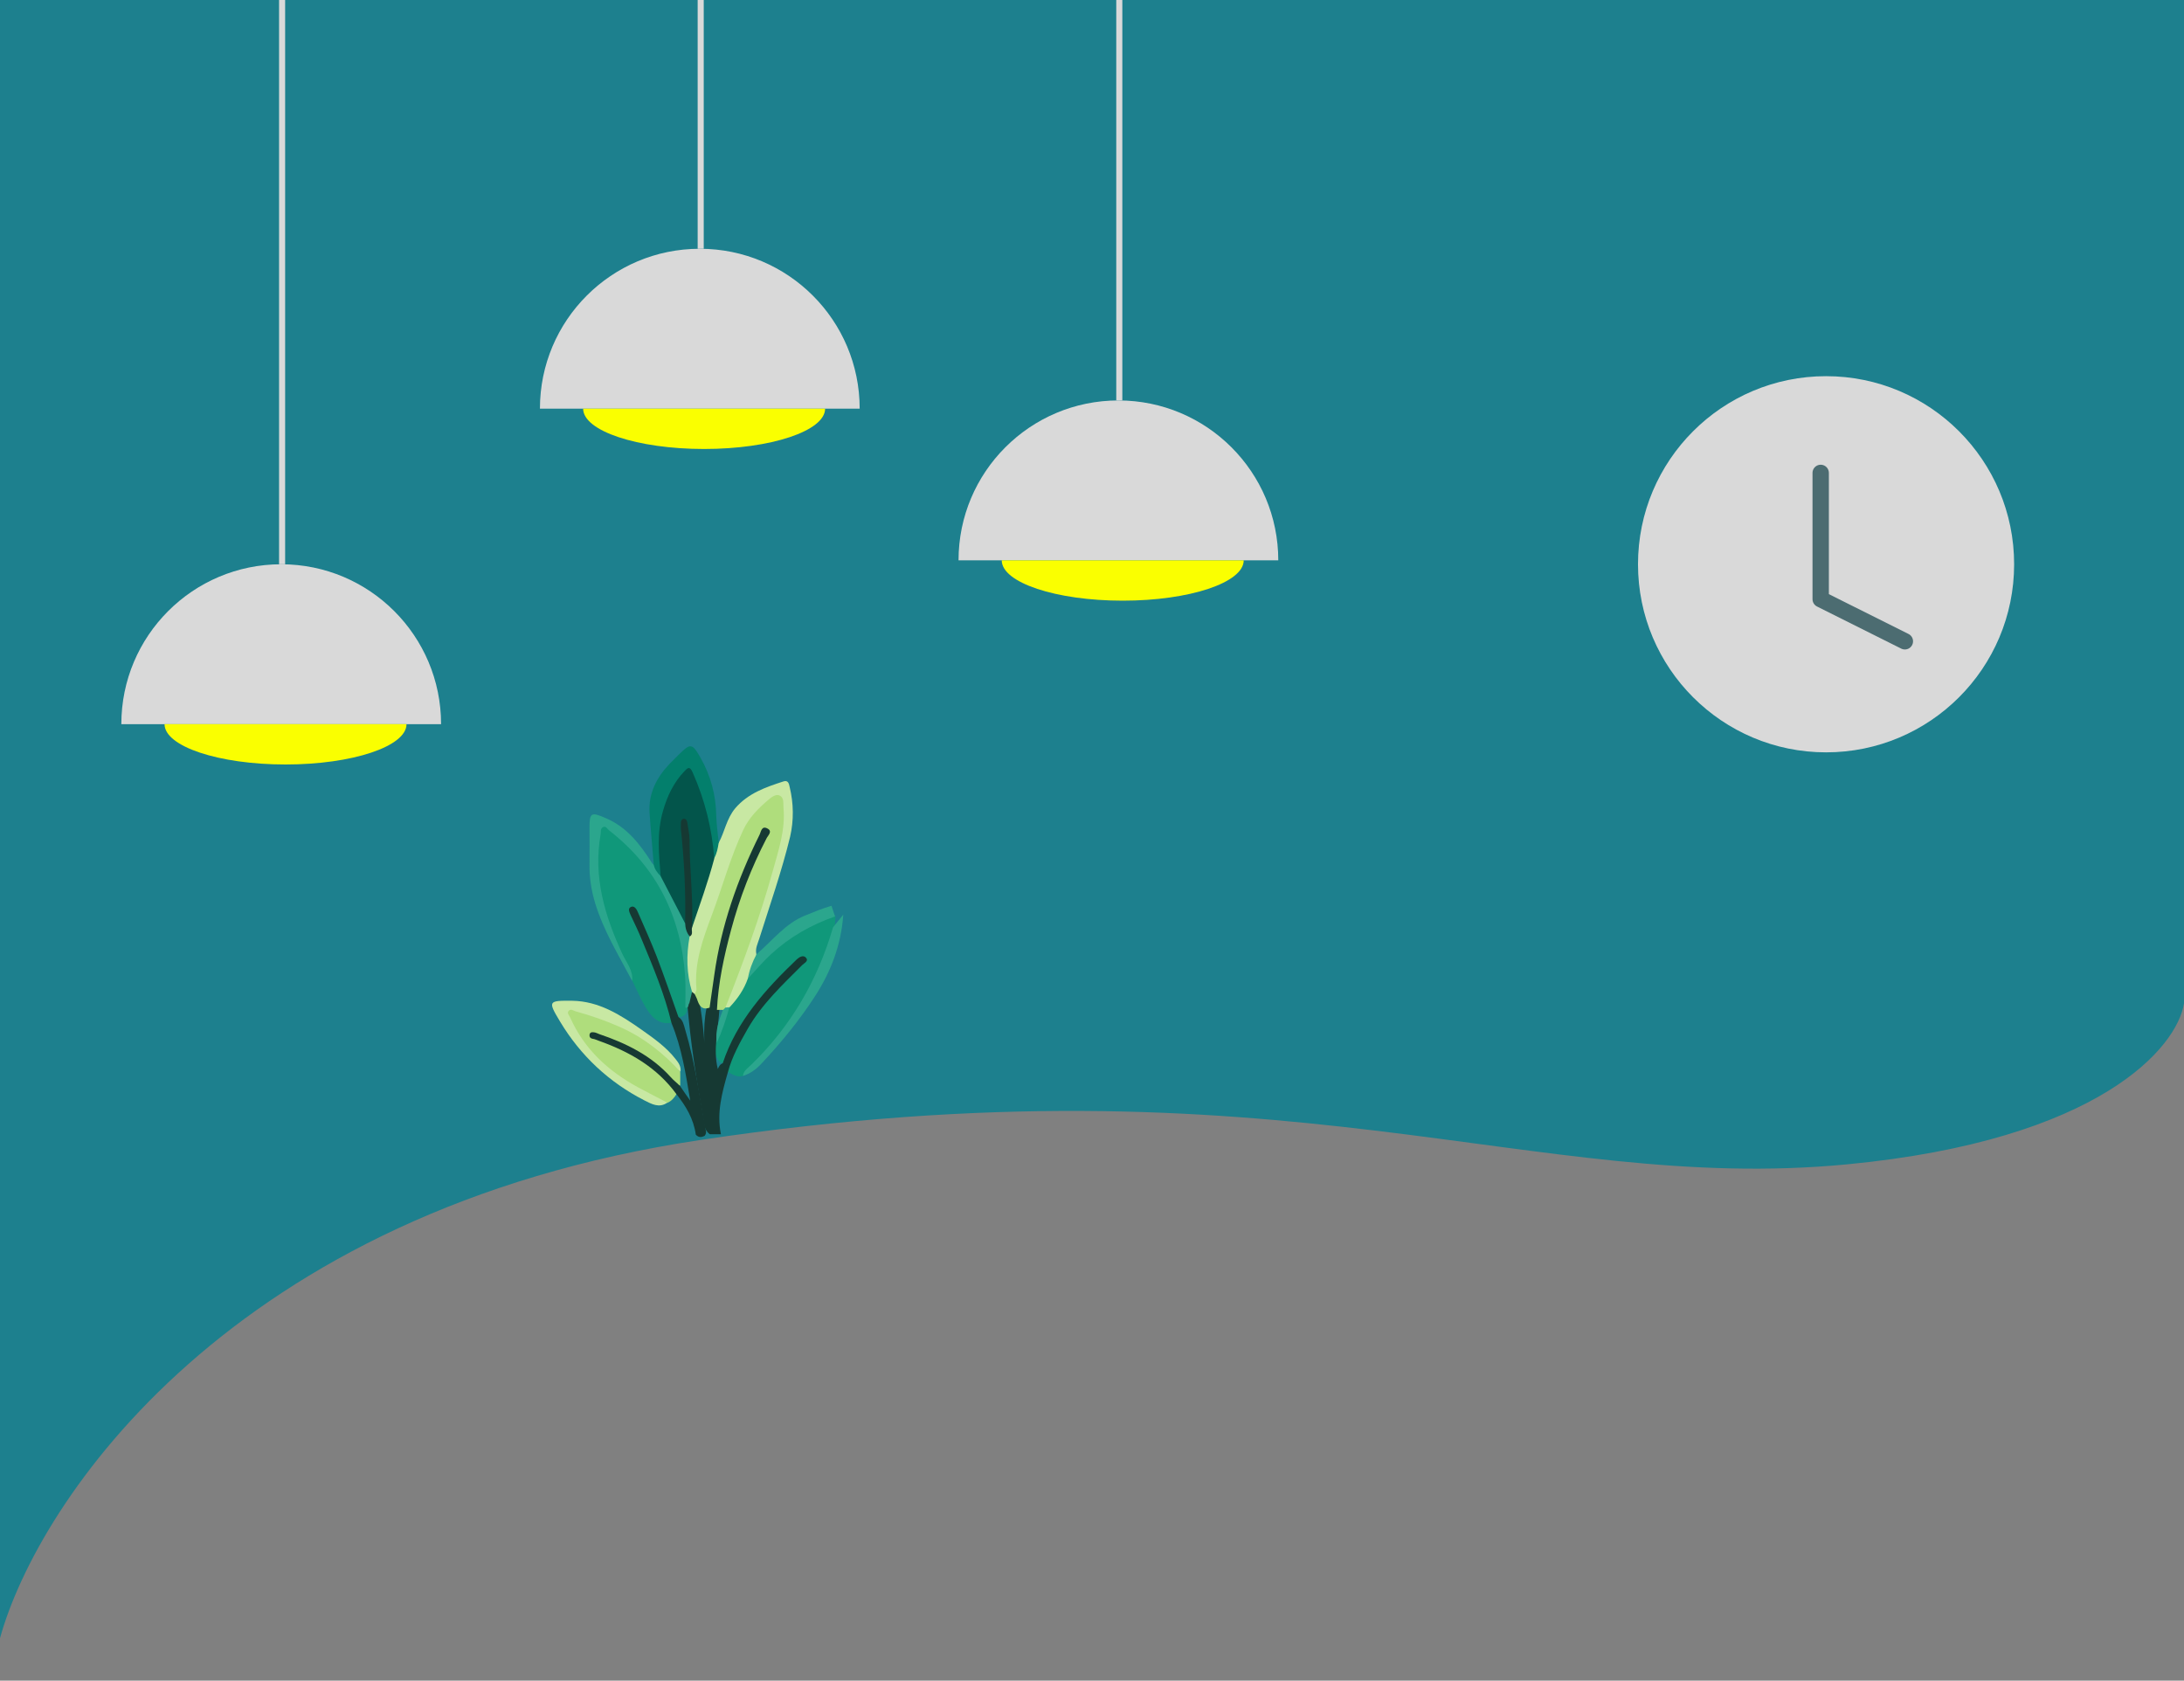 <svg width="360" height="277" viewBox="0 0 360 277" fill="none" xmlns="http://www.w3.org/2000/svg">
<rect x="0" y="0" width="360" height="277" fill="#808080" stroke="none"/>
<g clip-path="url(#clip0_1506_33277)">
<path d="M304.468 191.903C346.213 187.898 358.883 172.546 360 165.37V-133H0V270C6.223 247.472 38.011 199.513 115.372 187.898C212.074 173.38 252.287 196.909 304.468 191.903Z" fill="#1D808E"/>
<circle cx="301" cy="93" r="31" fill="#D9D9D9"/>
<path d="M300.114 77.942V98.757L313.99 105.695" stroke="#4C6C71" stroke-width="2.696" stroke-linecap="round" stroke-linejoin="round"/>
<path d="M46 0H47V93H46V0Z" fill="#D9D9D9"/>
<path d="M46.353 93C31.799 93 20 104.799 20 119.353H72.705C72.705 104.799 60.906 93 46.353 93Z" fill="#D9D9D9"/>
<path d="M47.065 126C36.051 126 27.122 123.024 27.122 119.352H67.007C67.007 123.024 58.078 126 47.065 126Z" fill="#FAFF00"/>
<path d="M115 -52H116V41H115V-52Z" fill="#D9D9D9"/>
<path d="M115.353 41C100.799 41 89 52.799 89 67.353H141.705C141.705 52.799 129.906 41 115.353 41Z" fill="#D9D9D9"/>
<path d="M116.065 74C105.052 74 96.122 71.024 96.122 67.353H136.007C136.007 71.024 127.078 74 116.065 74Z" fill="#FAFF00"/>
<path d="M184 -27H185V66H184V-27Z" fill="#D9D9D9"/>
<path d="M184.353 66C169.799 66 158 77.799 158 92.353H210.705C210.705 77.799 198.906 66 184.353 66Z" fill="#D9D9D9"/>
<path d="M185.065 99C174.052 99 165.122 96.024 165.122 92.353H205.007C205.007 96.024 196.078 99 185.065 99Z" fill="#FAFF00"/>
<path d="M110.77 168.57C108.534 168.973 107.324 167.543 106.371 165.93C105.564 164.574 104.941 163.107 104.244 161.677C103.474 159.038 101.861 156.765 100.835 154.235C98.708 148.956 97.535 143.53 98.525 137.81C98.892 135.647 99.515 135.354 101.238 136.784C107.801 142.21 111.833 149.102 113.117 157.535C113.556 160.394 113.593 163.217 113.337 166.077C113.227 166.92 112.933 167.617 111.907 167.617C110.367 165.564 110.074 162.997 109.12 160.724C107.691 157.315 106.407 153.795 104.684 150.496C105.931 153.832 107.507 157.058 108.68 160.431C109.414 162.484 110.22 164.537 110.807 166.664C110.953 167.287 111.32 167.91 110.77 168.57Z" fill="#10987A"/>
<path d="M137.534 153.612C134.711 162.924 129.798 170.916 122.465 177.332C121.512 177.626 120.742 177.076 119.972 176.672C119.386 176.012 119.899 175.389 120.119 174.803C121.916 170.33 124.409 166.334 127.781 162.851C129.211 161.384 130.678 159.991 131.961 158.378C127.158 162.594 122.942 167.25 120.339 173.189C120.009 173.959 119.899 174.876 118.983 175.242C117.773 174.436 117.809 173.189 117.773 171.943C118.433 169.926 119.093 167.91 119.862 165.967C120.962 164.354 122.172 162.814 122.979 160.981C126.168 156.765 130.201 153.612 135.041 151.485C135.884 151.119 136.91 150.239 137.717 150.972" fill="#10987A"/>
<path d="M123.272 161.274C122.649 163.071 121.586 164.61 120.266 166.003C120.009 166.26 119.752 166.223 119.496 166.04C119.239 165.197 119.642 164.5 119.936 163.767C123.162 155.848 125.765 147.709 127.965 139.46C128.478 137.554 128.698 135.611 128.588 133.668C128.551 133.044 128.808 132.164 128.001 131.908C127.305 131.688 126.792 132.311 126.278 132.751C124.409 134.327 123.015 136.234 122.172 138.507C120.009 144.336 117.883 150.202 116.013 156.141C115.426 157.974 115.17 159.808 115.243 161.751C115.28 162.521 115.536 163.51 114.473 163.987C114.143 163.914 113.923 163.73 113.74 163.437C112.97 160.504 112.64 157.571 113.263 154.565C113.447 154.015 113.557 153.428 113.703 152.842C114.803 149.029 116.123 145.253 117.333 141.477C117.736 140.633 117.589 139.533 118.469 138.91C119.459 137.077 119.752 134.951 121.182 133.228C123.309 130.735 126.205 129.745 129.138 128.791C129.908 128.535 130.054 129.158 130.164 129.708C130.824 132.421 130.861 135.207 130.238 137.92C128.845 143.64 126.902 149.176 125.142 154.748C124.885 155.555 124.482 156.325 124.665 157.205C124.848 158.818 123.895 159.991 123.272 161.274Z" fill="#C8E8A3"/>
<path d="M114.07 163.474C114.216 163.584 114.326 163.694 114.473 163.804C114.876 164.024 115.096 164.354 115.206 164.794C116.013 168.68 116.123 172.64 116.489 176.562C116.159 173.116 115.756 169.67 116.453 166.187C117.296 156.142 120.082 146.683 124.555 137.664C124.738 137.297 124.958 136.894 125.252 136.601C125.618 136.234 126.058 135.978 126.571 136.307C127.048 136.601 127.195 137.041 127.048 137.591C126.828 138.544 126.278 139.387 125.838 140.267C121.842 148.553 119.422 157.242 118.579 166.407C118.396 169.707 117.516 173.006 118.323 176.196C118.433 175.939 118.616 175.426 119.129 175.243C121.439 168.277 126.205 163.034 131.338 158.121C131.778 157.718 132.364 157.388 132.804 157.791C133.391 158.378 132.584 158.708 132.254 159.038C128.991 162.301 125.618 165.454 123.272 169.523C121.952 171.833 120.669 174.143 119.972 176.746C119.019 180.082 118.103 183.418 118.836 186.938C118.213 186.938 117.626 186.938 117.003 186.938C115.976 186.205 116.049 184.995 115.866 183.968C114.766 177.846 113.813 171.723 113.3 165.527C113.336 164.721 113.263 163.914 114.07 163.474Z" fill="#163933"/>
<path d="M111.503 180.338C111.137 180.925 110.697 181.475 110 181.768C106.701 180.925 103.878 179.092 101.128 177.185C97.828 174.912 95.445 171.869 93.722 168.276C93.429 167.69 92.952 167.067 93.502 166.407C93.979 165.857 94.639 166.187 95.225 166.333C100.358 167.69 105.124 169.78 109.23 173.189C110.404 174.179 111.393 175.316 112.127 176.709C112.127 177.442 112.127 178.175 112.127 178.908C111.027 178.982 110.55 178.065 109.964 177.442C106.774 174.069 102.668 172.236 98.415 170.733C100.175 171.649 102.045 172.309 103.804 173.262C106.187 174.509 108.277 176.195 110.22 178.029C110.843 178.615 111.613 179.275 111.503 180.338Z" fill="#AFDD7C"/>
<path d="M114.07 163.474C113.923 164.097 113.776 164.72 113.63 165.344C113.373 165.527 113.63 166.223 112.97 166.077C112.97 164.354 113.043 162.631 112.933 160.944C112.273 151.082 108.277 142.98 100.395 136.857C100.101 136.637 99.882 136.051 99.368 136.344C98.928 136.601 99.075 137.077 99.002 137.517C97.755 144.556 99.698 150.972 102.595 157.241C103.254 158.634 104.391 159.954 104.208 161.677C102.008 157.498 99.515 153.465 98.122 148.919C97.462 146.756 97.132 144.593 97.168 142.356C97.205 140.413 97.168 138.434 97.168 136.491C97.168 133.924 97.425 133.778 99.845 134.841C103.328 136.307 105.491 139.13 107.434 142.173C107.507 142.32 107.654 142.43 107.764 142.54C108.497 142.943 108.754 143.713 109.194 144.373C110.697 146.829 111.87 149.506 113.19 152.072C113.483 152.805 113.703 153.575 113.666 154.382C113.117 157.425 113.153 160.468 114.07 163.474Z" fill="#2BA68D"/>
<path d="M137.644 151.045C133.647 152.439 130.164 154.455 127.158 157.205C125.765 158.488 124.555 159.918 123.272 161.311C123.529 159.881 124.005 158.561 124.702 157.278C127.305 155.042 129.431 152.219 132.694 150.899C134.124 150.312 135.554 149.726 137.057 149.286" fill="#2BA68D"/>
<path d="M139 150.752C138.67 155.665 136.984 160.101 134.381 164.134C131.778 168.166 128.735 171.869 125.435 175.389C124.592 176.269 123.639 176.965 122.465 177.332C122.539 176.452 123.309 176.012 123.858 175.462C130.384 169.12 134.784 161.531 137.313 152.842" fill="#2BA68D"/>
<path d="M111.503 180.338C108.277 175.902 103.768 173.336 98.708 171.539C98.378 171.429 98.048 171.246 97.682 171.209C97.315 171.136 97.168 170.953 97.168 170.623C97.205 170.073 97.608 170.109 97.938 170.146C98.232 170.183 98.488 170.329 98.782 170.439C103.218 171.943 107.324 173.959 110.513 177.479C110.99 178.028 111.577 178.468 112.09 178.982C112.64 179.788 113.19 180.595 113.776 181.401C113.043 177.039 112.383 172.712 110.697 168.643C109.56 163.877 107.654 159.367 105.784 154.858C105.234 153.502 104.611 152.218 103.988 150.899C103.768 150.385 103.401 149.725 104.024 149.469C104.574 149.212 104.977 149.909 105.161 150.385C106.224 152.805 107.324 155.261 108.277 157.718C109.524 160.981 110.66 164.317 111.833 167.616C112.567 168.093 112.713 168.9 112.933 169.669C114.583 175.169 115.353 180.851 116.379 186.497C116.416 186.754 116.306 186.974 116.159 187.194C115.609 187.487 115.133 187.487 114.693 187.011C114.326 184.371 113.043 182.281 111.503 180.338Z" fill="#163933"/>
<path d="M108.9 144.41C108.387 143.86 107.911 143.31 107.764 142.54C107.544 139.68 107.251 136.784 107.067 133.924C106.884 130.735 108.241 128.132 110.367 125.895C110.844 125.419 111.32 124.942 111.797 124.465C113.813 122.449 114.07 122.449 115.463 124.869C117.149 127.838 117.993 130.991 118.066 134.401C118.103 135.904 118.323 137.407 118.469 138.874C118.323 139.79 118.176 140.67 117.699 141.477C116.929 140.56 117.039 139.423 116.856 138.36C116.27 135.097 115.573 131.908 114.216 128.865C113.996 128.388 113.996 127.655 113.3 127.655C112.677 127.618 112.42 128.242 112.127 128.681C109.56 132.494 108.754 136.71 109.157 141.22C109.304 142.356 109.707 143.42 108.9 144.41Z" fill="#037F6C"/>
<path d="M112.163 176.672C109.34 173.556 106.077 170.99 102.191 169.267C99.808 168.204 97.352 167.36 94.822 166.664C94.492 166.554 94.126 166.26 93.796 166.554C93.356 166.957 93.832 167.324 93.979 167.69C96.289 172.896 100.248 176.526 105.161 179.202C106.774 180.082 108.387 180.889 110 181.732C108.644 182.685 107.397 181.952 106.224 181.365C100.358 178.359 95.702 173.996 92.329 168.387C90.276 164.977 90.349 164.904 94.346 164.941C98.745 165.014 102.301 167.287 105.747 169.707C107.764 171.136 109.817 172.566 111.357 174.546C111.87 175.169 112.31 175.829 112.163 176.672Z" fill="#C8E8A3"/>
<path d="M118.139 171.906C117.883 169.963 118.469 168.203 119.166 166.443C119.203 166.223 119.313 166.113 119.532 166.077C119.752 166.04 120.009 166.04 120.229 166.003C119.679 168.02 119.019 170 118.139 171.906Z" fill="#2BA68D"/>
<path d="M119.569 166.077C119.459 166.187 119.313 166.334 119.203 166.444C118.873 166.444 118.506 166.444 118.176 166.444C118.396 161.934 119.349 157.571 120.522 153.209C121.916 148.003 123.859 142.98 126.352 138.177C126.608 137.664 127.415 137.004 126.462 136.527C125.508 136.051 125.435 137.151 125.178 137.627C121.549 144.96 118.873 152.585 117.736 160.724C117.479 162.521 117.223 164.281 116.966 166.077C115.61 166.554 115.206 165.637 114.876 164.611C114.766 164.354 114.62 164.097 114.51 163.841C114.62 163.547 114.84 163.291 114.803 163.034C114.4 158.708 115.866 154.748 117.333 150.826C119.093 146.17 120.376 141.33 122.502 136.821C123.455 134.768 124.995 133.228 126.682 131.798C127.158 131.395 127.855 130.845 128.478 131.101C129.248 131.431 129.101 132.311 129.138 133.044C129.505 136.711 128.331 140.12 127.378 143.567C125.252 151.229 122.502 158.671 119.569 166.077Z" fill="#AFDD7C"/>
<path d="M108.9 144.409C108.607 140.78 108.24 137.187 109.304 133.594C110 131.174 111.063 128.938 112.823 127.105C113.373 126.518 113.703 126.225 114.18 127.325C116.196 131.871 117.369 136.564 117.736 141.513C116.709 145.362 115.353 149.102 114.07 152.878C113.337 152.145 113.483 151.192 113.52 150.312C113.666 145.766 113.007 141.256 113.007 136.747C113.007 141.293 113.63 145.766 113.483 150.312C113.446 150.972 113.483 151.668 112.933 152.182C111.577 149.579 110.257 147.012 108.9 144.409Z" fill="#03554B"/>
<path d="M112.933 152.145C113.043 146.976 112.786 141.806 112.237 136.674C112.2 136.307 112.237 135.941 112.237 135.574C112.237 135.244 112.42 134.951 112.75 134.951C113.116 134.951 113.226 135.244 113.3 135.574C113.41 136.527 113.666 137.48 113.666 138.47C113.666 143.273 114.29 148.076 114.07 152.878C113.923 153.355 114.326 153.978 113.703 154.345C113.153 153.722 112.97 152.952 112.933 152.145Z" fill="#163933"/>
</g>
<defs>
<clipPath id="clip0_1506_33277">
<rect width="360" height="277" fill="white"/>
</clipPath>
</defs>
</svg>
